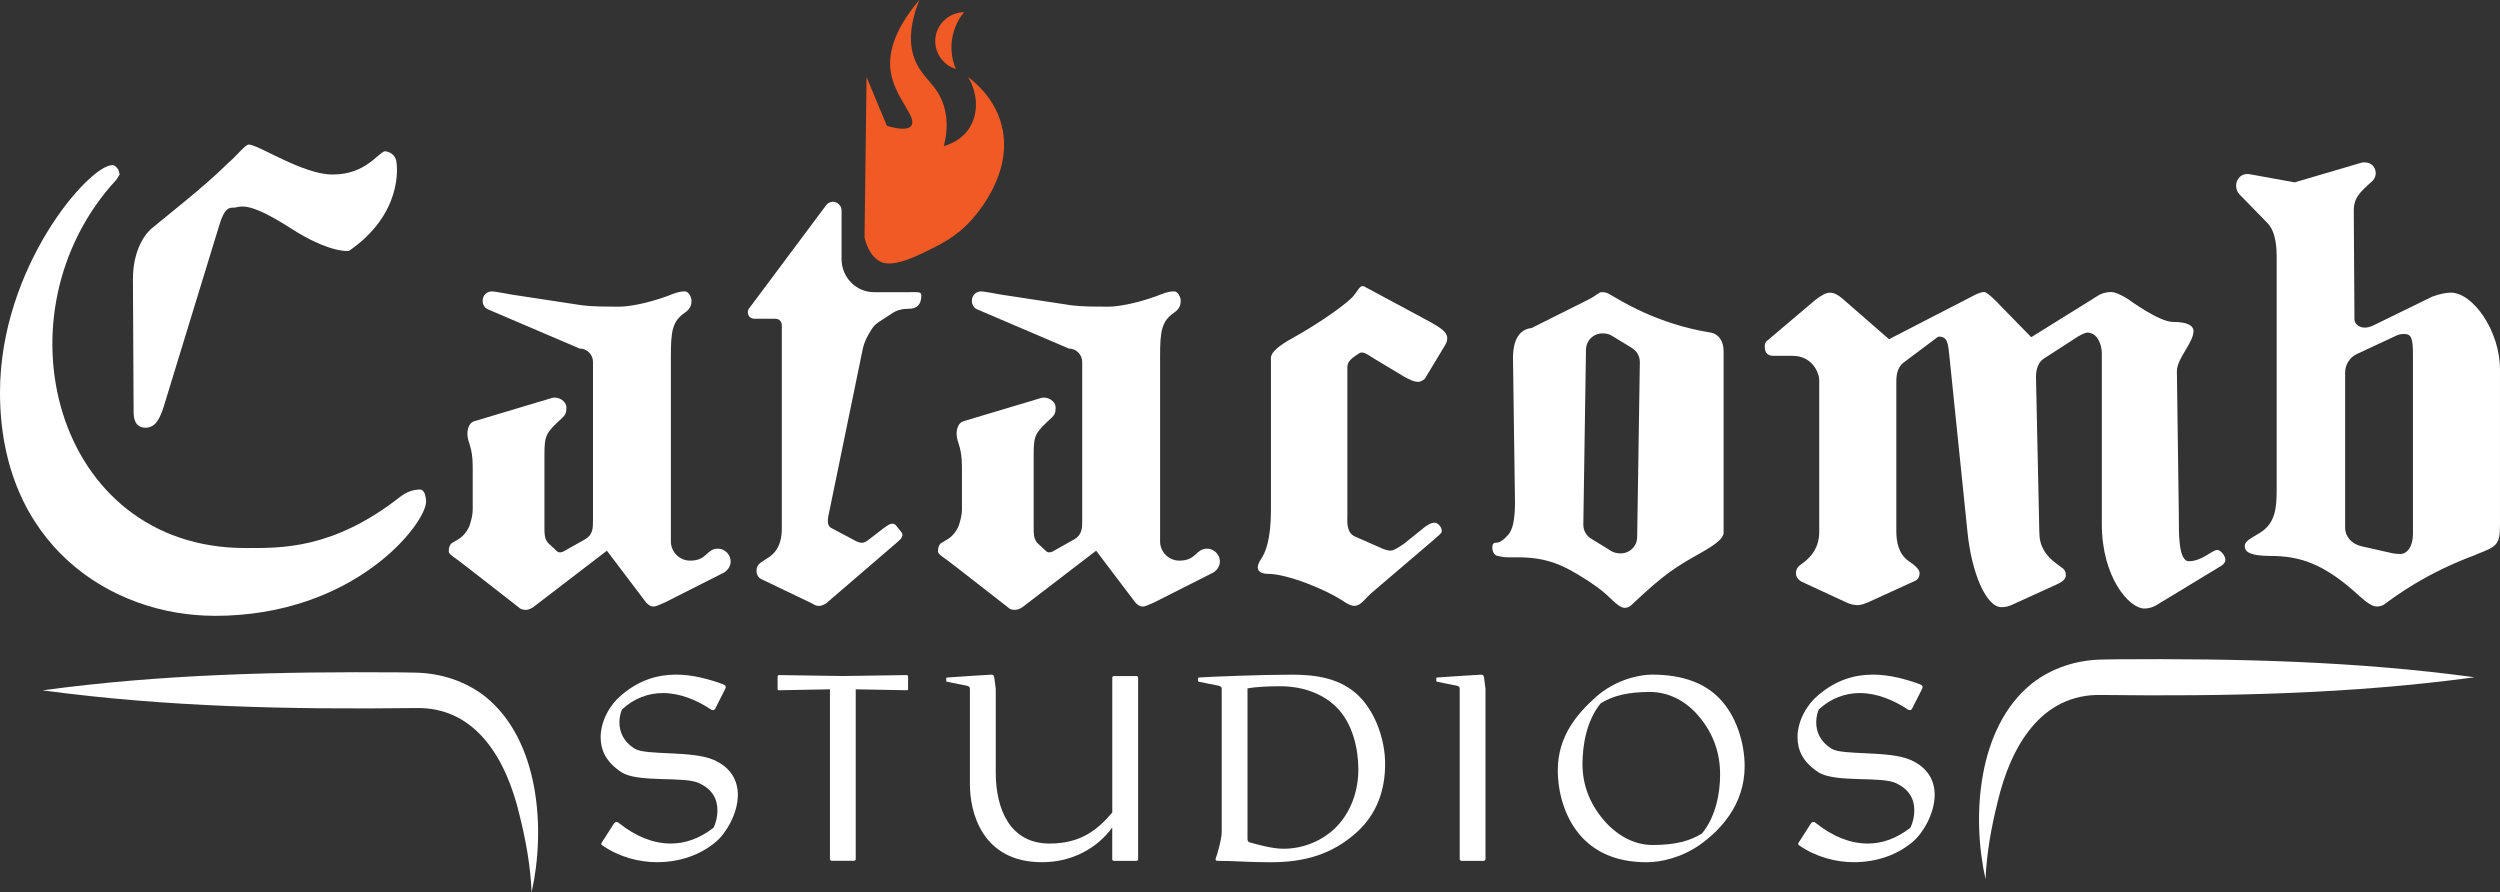 <?xml version="1.0" encoding="UTF-8"?>
<svg id="Layer_1" data-name="Layer 1" xmlns="http://www.w3.org/2000/svg" viewBox="0 0 479.94 171.33">
  <rect x="0" y="0" width="479.94" height="171.33" fill="#333333" stroke="none"/>
  <defs>
    <style>
      .cls-1 {
        fill: #f15a24;
      }

      .cls-1, .cls-2 {
        stroke-width: 0px;
      }

      .cls-2 {
        fill: #fff;
      }
    </style>
  </defs>
  <g>
    <path class="cls-2" d="M41.22,118.22C21.31,118.22,0,104.57,0,75.35,0,51.23,17.1,31.7,21.57,31.7c.38,0,.77.26,1.15.89l.26.89-.64,1.02C-1.28,60.03,10.34,105.21,47.09,105.21c6.64,0,16.72.38,29.73-9.83,1.15-.89,2.42-1.4,3.83-1.4.38,0,.64.25.89.77.13.51.26,1.02.26,1.53,0,4.21-13.65,21.95-40.58,21.95ZM66.99,48.16c-.38.13-4.21.13-10.97-4.21-8.93-5.74-9.83-4.08-11.23-4.08-.64,0-1.66-.13-2.68,3.32l-10.59,34.58c-.77,2.55-1.66,4.34-3.57,4.34-2.17,0-2.3-2.04-2.3-3.06l-.13-25.39c0-4.59,1.53-7.78,3.32-9.57,1.91-1.66,10.34-8.17,14.93-12.76,1.79-1.53,3.32-3.57,3.96-3.57,1.66-.13,10.59,5.87,16.21,5.74,6.25,0,8.68-4.21,9.95-4.47,1.4.13,2.04,1.15,2.17,1.79.25,1.15,1.28,10.21-9.06,17.35Z"/>
    <path class="cls-2" d="M138.71,110.06l-11.1,5.61c-.89.38-1.66.77-2.17.77s-.89-.25-1.4-.77l-7.53-9.95-14.16,10.85c-.38.25-.89.51-1.4.51-.64,0-1.02-.13-1.4-.51l-9.83-7.66c-2.55-2.04-3.57-2.42-3.57-3.06s.13-1.15.51-1.53l1.28-.77c.89-.51,1.66-1.4,2.17-2.55.38-1.15.64-2.17.64-3.19v-8.17c0-4.08-1.02-4.59-1.02-6.38,0-1.02.38-2.17,1.4-2.42l14.93-4.47c1.02-.25,2.68.51,2.68,1.91,0,1.02-.25,1.4-.77,1.91-3.19,2.94-3.45,3.32-3.45,7.15v13.91c0,1.28,0,2.04.64,2.93l1.79,1.66c.38.38,1.02.13,1.28,0l4.08-2.3c1.53-.89,1.53-2.17,1.53-3.7v-30.37c0-1.4-1.15-2.55-2.55-2.55l-17.61-7.53c-.64-.26-1.02-.89-1.02-1.66,0-1.02.77-1.79,1.79-1.79.51,0,3.19.51,3.96.64l13.4,2.04c1.91.25,4.72.25,7.15.25,1.53,0,4.98-.51,9.19-2.04,1.28-.51,2.17-.89,3.32-.89.77,0,1.28,1.15,1.28,1.79s-.13,1.53-1.28,2.3c-2.42,1.66-2.68,3.57-2.68,8.42v35.48c0,2.04,1.66,3.7,3.7,3.7,3.32,0,3.06-2.3,5.36-2.3,1.28,0,2.42,1.15,2.42,2.43,0,.89-.51,1.79-1.53,2.3Z"/>
    <path class="cls-2" d="M174.44,59.27c-1.15,0-2.3.26-3.19.89-1.02.64-1.91,1.28-2.55,1.66-.77.51-1.15,1.02-1.53,1.66-.38.64-1.15,1.79-1.53,3.45l-6.38,31.01c-.38,1.66-.64,2.93.38,3.45l4.34,2.3c.64.38,1.15.51,1.53.51.25,0,.64-.13,1.15-.51l2.81-2.17c.77-.51,1.79-1.53,2.55-.64l1.02,1.28c.51.64,0,1.28-.77,1.91l-13.65,11.74c-.38.25-.89.51-1.4.51-.64,0-.89-.25-1.4-.51l-9.57-4.59c-.64-.26-1.02-.89-1.02-1.66,0-.64.26-1.15.77-1.53l1.15-.77c.89-.51,2.94-1.79,2.94-5.74v-39.05c0-.77-.51-1.28-1.28-1.28h-3.96c-.77,0-1.28-.51-1.28-1.28,0-.38.13-.64.38-.89l14.67-19.65c.26-.38.77-.64,1.28-.64.89,0,1.66.77,1.66,1.66v9.32c0,3.57,2.81,6.38,6.25,6.38h6.51c2.04,0,2.55-.13,2.55.64,0,1.66-.77,2.55-2.42,2.55Z"/>
    <path class="cls-2" d="M232.63,110.06l-11.1,5.61c-.89.38-1.66.77-2.17.77s-.89-.25-1.4-.77l-7.53-9.95-14.16,10.85c-.38.25-.89.51-1.4.51-.64,0-1.02-.13-1.4-.51l-9.83-7.66c-2.55-2.04-3.57-2.42-3.57-3.06s.13-1.15.51-1.53l1.28-.77c.89-.51,1.66-1.4,2.17-2.55.38-1.15.64-2.17.64-3.19v-8.17c0-4.08-1.02-4.59-1.02-6.38,0-1.02.38-2.17,1.4-2.42l14.93-4.47c1.02-.25,2.68.51,2.68,1.91,0,1.02-.25,1.4-.77,1.91-3.19,2.94-3.45,3.32-3.45,7.15v13.91c0,1.28,0,2.04.64,2.93l1.79,1.66c.38.38,1.02.13,1.28,0l4.08-2.3c1.53-.89,1.53-2.17,1.53-3.7v-30.37c0-1.4-1.15-2.55-2.55-2.55l-17.61-7.53c-.64-.26-1.02-.89-1.02-1.66,0-1.02.77-1.79,1.79-1.79.51,0,3.19.51,3.96.64l13.4,2.04c1.91.25,4.72.25,7.15.25,1.53,0,4.98-.51,9.19-2.04,1.28-.51,2.17-.89,3.32-.89.77,0,1.28,1.15,1.28,1.79s-.13,1.53-1.28,2.3c-2.42,1.66-2.68,3.57-2.68,8.42v35.48c0,2.04,1.66,3.7,3.7,3.7,3.32,0,3.06-2.3,5.36-2.3,1.28,0,2.42,1.15,2.42,2.43,0,.89-.51,1.79-1.53,2.3Z"/>
    <path class="cls-2" d="M273.72,72.41c-.13.38-.89.89-1.4.89-.89,0-1.66-.38-2.81-1.02l-5.74-3.45c-.89-.51-2.04-1.53-2.81-1.02-2.3,1.4-2.3,2.04-2.3,2.94v28.2c0,1.15-.26,3.32,1.53,4.08l5.23,2.3c.64.26,1.15.38,1.53.38.77,0,2.3-1.15,2.68-1.4l3.96-3.19c.89-.64,1.4-.77,1.79-.77.51,0,.89.38,1.15.77s.25.64.25.89c0,.38-.64.77-1.28,1.4l-12.25,10.46c-2.04,1.91-2.55,3.32-4.98,1.79-3.7-2.55-11.23-5.49-14.8-5.49-1.79,0-2.68-.89-1.4-2.81.89-1.28,1.92-3.83,1.92-9.44v-29.22c0-1.02,1.4-2.3,4.21-3.83,5.49-3.06,10.59-6.76,11.61-8.04.89-1.02,1.28-2.3,2.17-1.79l11.87,6.38c3.06,1.66,4.85,2.68,3.57,4.85l-3.7,6.13Z"/>
    <path class="cls-2" d="M326.81,105.97c-5.23,2.94-7.15,4.08-13.65,10.21-.38.38-.89.51-1.28.51-.64,0-1.53-.64-2.81-1.91-1.28-1.28-3.32-2.81-6.12-4.47-2.81-1.66-5.87-3.32-11.49-3.32h-2.04c-.64,0-1.28-.13-1.91-.26-.64-.13-1.02-.77-1.02-1.66,0-.64.25-.89.77-.89.64,0,1.4-.51,2.3-1.53.89-1.02,1.28-3.06,1.28-6.25l-.38-27.56c0-1.53.13-5.49,3.57-5.87l10.97-5.49c1.53-.77,1.91-1.4,2.55-1.4.51,0,1.02.13,1.4.38,2.04,1.15,9.06,5.74,19.52,7.4,1.28.25,2.42,1.4,2.42,3.57v34.84c0,1.02-1.4,2.17-4.08,3.7ZM313.28,66.8l-3.96-2.42c-.51-.26-1.02-.38-1.66-.38-1.79,0-3.19,1.4-3.19,3.19l-.51,33.56c0,1.15.64,2.17,1.53,2.68l3.96,2.43c.51.25,1.02.38,1.66.38,1.79,0,3.19-1.4,3.19-3.19l.51-33.56c0-1.15-.64-2.17-1.53-2.68Z"/>
    <path class="cls-2" d="M426.6,108.52l-12.63,7.66c-.64.38-1.4.64-2.3.64-2.94,0-8.17-6-8.17-16.21v-32.8c0-1.53-.77-3.96-2.81-3.96-.26,0-.89.25-1.79.77l-6.51,4.21c-1.02.64-1.53,1.91-1.53,3.57l.64,29.73c0,2.68,1.15,4.47,3.19,6l1.02.77c.64.38.89.89.89,1.53s-.51,1.15-1.53,1.66l-8.68,3.96c-.77.38-1.53.51-2.17.51-2.93,0-5.74-6.64-6.51-14.42l-3.45-33.56c-.26-2.68-.38-3.96-2.04-3.96-.13,0-.51.25-1.15.77l-5.62,4.21c-1.02.77-1.4,2.04-1.4,3.57v28.84c0,1.92.38,4.34,2.42,5.74l.89.64c.77.64,1.15,1.15,1.15,1.66,0,.77-.38,1.28-1.02,1.53l-8.93,4.08c-.64.25-1.28.51-1.91.51s-1.4-.13-2.17-.51l-8.55-3.96c-.77-.38-1.15-1.02-1.15-1.66s.25-1.15.77-1.53l1.02-.77c1.15-1.02,2.68-2.55,2.68-5.74v-28.97c0-1.53-1.4-4.72-5.1-4.72h-3.7c-1.15,0-1.66-.64-1.66-1.79,0-.51.13-.89.51-1.15l9.19-7.78c1.15-.89,2.04-1.4,2.81-1.4s1.53.38,2.42,1.15l8.93,7.78,16.33-8.42c.77-.38,1.4-.64,1.91-.64s1.66,1.02,3.57,3.06l5.49,5.61,12.51-7.78c.89-.64,1.91-.89,2.81-.89.77,0,1.91.51,3.32,1.4,0,0,5.87,4.34,8.55,4.34s3.96.64,3.96,1.79c0,2.17-3.19,5.23-3.19,7.66l.38,28.2c0,2.55-.13,8.29,1.91,8.29,2.55,0,4.47-2.17,5.49-2.17.51,0,1.53,1.02,1.53,1.91,0,.38-.26.77-.64,1.02Z"/>
    <path class="cls-2" d="M475.35,106.48c-9.7,3.57-15.57,8.04-17.48,9.44-.64.51-1.28.51-1.66.51-.77,0-1.91-.77-3.45-2.17-6.64-6.12-11.36-7.53-16.84-7.53-4.47,0-4.98-1.02-4.98-1.91s1.02-1.4,2.94-2.55c3.06-1.91,3.19-4.98,3.19-8.55v-44.41c0-2.94-.51-5.23-1.79-6.51l-5.36-5.49c-.38-.38-.64-1.02-.64-1.66,0-1.28,1.02-2.55,2.81-2.17l8.42,1.53,13.02-3.83h.51c1.15,0,2.04.89,2.04,2.04,0,.51-.13,1.02-.64,1.53-2.42,2.17-3.57,3.19-3.57,5.74l.13,20.8c0,1.02,1.4,2.3,3.7,1.15l11.23-5.49c1.4-.51,2.68-.77,3.57-.77,4.21,0,9.44,7.27,9.44,14.8v29.73c0,3.96-.64,4.21-4.59,5.74ZM463.23,68.07c0-2.94-.25-3.96-1.66-3.96-.26,0-.77,0-1.4.26l-7.66,3.57c-1.4.64-2.3,2.04-2.3,3.57v29.86c0,1.28.89,3.06,3.45,3.57l5.1,1.15c.38.13,1.28.26,2.17.26.77,0,2.3-.89,2.3-3.96v-34.33Z"/>
  </g>
  <g>
    <path class="cls-2" d="M115.62,162.29c-.14-.09-.18-.14-.18-.27,0-.18.14-.41.41-.77l1.91-3c.14-.23.32-.45.59-.45.18,0,.27.04.5.23,3.14,2.5,6.5,3.91,9.96,3.91,2.73,0,5.5-.96,8.19-3.05.5-1.09.73-2.23.73-3.32,0-2.23-1-4-3.41-5.18-2.86-1.46-11.73-.04-15.01-2.14-3-1.96-4-4.27-4-6.73,0-3.18,1.86-6.32,3.96-8.05,3.41-2.91,6.91-3.96,10.55-3.96,3.09,0,6.27.86,8.91,1.82.5.18.59.36.59.59,0,.14-.05.27-.18.5l-1.77,3.5c-.14.27-.27.41-.45.41s-.36-.04-.59-.23c-2.55-1.68-5.77-3.05-9.05-3.05-2.77,0-5.5.96-7.87,3.14-.23.5-.5,1.46-.5,2.46,0,1.73.68,3.68,2.96,5.09,2.09,1.32,11.05.32,15.14,2.14,3.41,1.5,4.64,4.05,4.64,6.73,0,3.64-2.36,7.5-4.27,9.05-2.82,2.36-6.68,3.86-11.28,3.86-3.41,0-7.28-1-10.46-3.23Z"/>
    <path class="cls-2" d="M164.28,132.33v32.6c0,.18-.14.32-.36.32h-4.23c-.23,0-.36-.14-.36-.32v-32.6c-.41,0-9.59.18-9.78.18-.23,0-.27-.05-.27-.23v-2.36c0-.18.09-.32.32-.32.14,0,11.6.18,12.23.18.59,0,12.05-.18,12.23-.18s.27.14.27.32v2.36c0,.18-.05.23-.23.23-.23,0-9.41-.18-9.82-.18Z"/>
    <path class="cls-2" d="M213.84,165.25c-.23,0-.32-.14-.32-.32v-6.09c-.68,1.05-4.96,6.68-13.5,6.68-11.46,0-13.82-9.55-13.82-14.91v-18.37c0-.32-.18-.5-.55-.59l-3.64-.73c-.36-.05-.36-.09-.36-.36v-.32c0-.14.09-.18.23-.18,2-.14,8.05-.54,8.46-.54s.45.18.55.64l.27,2.09v16.05c0,6.96,2.68,13.64,10.32,13.64,5.82,0,9.09-2.46,12.05-5.96v-25.83c0-.23.09-.36.32-.36h4.32c.23,0,.32.14.32.36v34.79c0,.18-.09.32-.32.32h-4.32Z"/>
    <path class="cls-2" d="M233.72,165.25c-.27,0-.36-.14-.36-.27,0-.18.14-.5.18-.64.23-.64,1-3.32,1-4.59v-27.51c0-.32-.18-.5-.55-.59l-3.64-.73c-.32-.05-.36-.09-.36-.36v-.32c0-.14.09-.18.23-.18,2-.14,11.82-.54,17.82-.54,4.64,0,9.46.68,12.96,4.23,3.05,3.09,4.91,8.23,4.91,12.91,0,5.14-1.64,9.59-5.32,13-4.87,4.46-10.32,5.87-16.64,5.87-4.68,0-6.73-.27-10.23-.27ZM256.27,159.02c3-2.91,4.5-7.05,4.5-11.32,0-3.77-1-8.82-4.27-12-2.77-2.73-6.73-3.96-10.78-3.96-2.37,0-4.82.14-6.23.41v28.83c0,.41.09.64.41.73,1.46.41,4.32,1.23,6.5,1.23,4.09,0,7.59-1.73,9.87-3.91Z"/>
    <path class="cls-2" d="M280.55,165.25c-.18,0-.32-.18-.32-.32v-32.69c0-.32-.14-.5-.5-.59l-3.64-.73c-.36-.05-.36-.09-.36-.36v-.32c0-.14.09-.18.23-.18,2-.14,8-.54,8.41-.54s.5.27.54.64l.27,2.09v32.69c0,.14-.18.32-.32.32h-4.32Z"/>
    <path class="cls-2" d="M303.2,160.16c-2.77-3.27-4.14-7.96-4.14-12.28,0-6.55,3.68-10.78,7.18-13.96,4.05-3.64,8.82-4.41,10.87-4.41,6.09,0,10.28,1.73,13.05,4.64,3.14,3.27,4.77,8.41,4.77,12.96,0,7.46-4.77,12.37-8.64,15.1-3.55,2.46-7.41,3.32-10.19,3.32-6.18,0-10.28-2.23-12.91-5.37ZM326.76,159.98c2.73-3.32,3.46-7.96,3.46-11.32,0-4.05-1.27-7.78-3.96-11-2.41-2.96-5.78-4.82-9.5-4.82-4.14,0-7.05.68-9.46,2.18-2.82,3.41-3.5,8.32-3.5,11.69,0,4,1.41,7.59,4.05,10.69,2.41,2.86,5.77,4.82,9.37,4.82,4.27,0,7.18-.73,9.55-2.23Z"/>
    <path class="cls-2" d="M345.4,162.29c-.14-.09-.18-.14-.18-.27,0-.18.14-.41.41-.77l1.91-3c.14-.23.32-.45.59-.45.18,0,.27.04.5.23,3.14,2.5,6.5,3.91,9.96,3.91,2.73,0,5.5-.96,8.18-3.05.5-1.09.73-2.23.73-3.32,0-2.23-1-4-3.41-5.18-2.87-1.46-11.73-.04-15.01-2.14-3-1.96-4-4.27-4-6.73,0-3.18,1.86-6.32,3.96-8.05,3.41-2.91,6.91-3.96,10.55-3.96,3.09,0,6.28.86,8.91,1.82.5.18.59.36.59.59,0,.14-.05.27-.18.5l-1.77,3.5c-.14.27-.27.41-.46.41s-.36-.04-.59-.23c-2.55-1.68-5.78-3.05-9.05-3.05-2.77,0-5.5.96-7.87,3.14-.23.5-.5,1.46-.5,2.46,0,1.73.68,3.68,2.96,5.09,2.09,1.32,11.05.32,15.14,2.14,3.41,1.5,4.64,4.05,4.64,6.73,0,3.64-2.36,7.5-4.27,9.05-2.82,2.36-6.68,3.86-11.28,3.86-3.41,0-7.28-1-10.46-3.23Z"/>
  </g>
  <path class="cls-2" d="M381.18,168.82c-2.71-12.05-1.57-29.19,8.89-37.6,3.79-2.98,8.58-4.52,13.39-4.6.61-.01,2.24-.04,2.86-.05,22.94-.16,45.94.34,68.73,3.45-23.71,3.22-47.61,3.69-71.47,3.4-11.83-.36-17.61,10.06-20.07,20.47-1.22,4.89-2.12,9.84-2.34,14.93h0Z"/>
  <path class="cls-2" d="M102.06,171.33c-.21-5.09-1.12-10.04-2.34-14.93-2.46-10.41-8.24-20.83-20.07-20.47-23.87.29-47.76-.19-71.47-3.4,22.79-3.11,45.79-3.62,68.73-3.45.64.01,2.25.04,2.86.05,4.81.09,9.6,1.62,13.39,4.6,10.46,8.42,11.6,25.54,8.89,37.6h0Z"/>
  <g>
    <path class="cls-1" d="M176.88,48.71c-5.38,2.56-7.18,1.86-7.79,1.56-2.13-1.05-2.87-3.6-3.12-4.68.13-10.26.26-20.53.39-30.79,1.3,3.12,2.6,6.24,3.9,9.35,1.85.55,3.97.93,4.68,0,1.2-1.59-3.03-5.21-3.9-10.13-.57-3.24.19-7.82,5.46-14.03-2.33,5.81-1.73,9.45-.78,11.69,1.47,3.46,4.19,4.53,5.46,8.57.97,3.07.49,5.95,0,7.79.91-.24,3.14-.99,4.68-3.12,2-2.77,2-6.76,0-10.13,1.87,1.42,4.89,4.19,6.24,8.57,2.84,9.25-4.32,17.41-5.46,18.71-2.99,3.41-6.14,4.91-9.74,6.63Z"/>
    <path class="cls-1" d="M185.07,2.34c-.61.74-1.99,2.64-2.34,5.46-.31,2.57.4,4.57.78,5.46-2.68-.83-4.34-3.51-3.9-6.24.43-2.64,2.74-4.64,5.46-4.68Z"/>
  </g>
</svg>